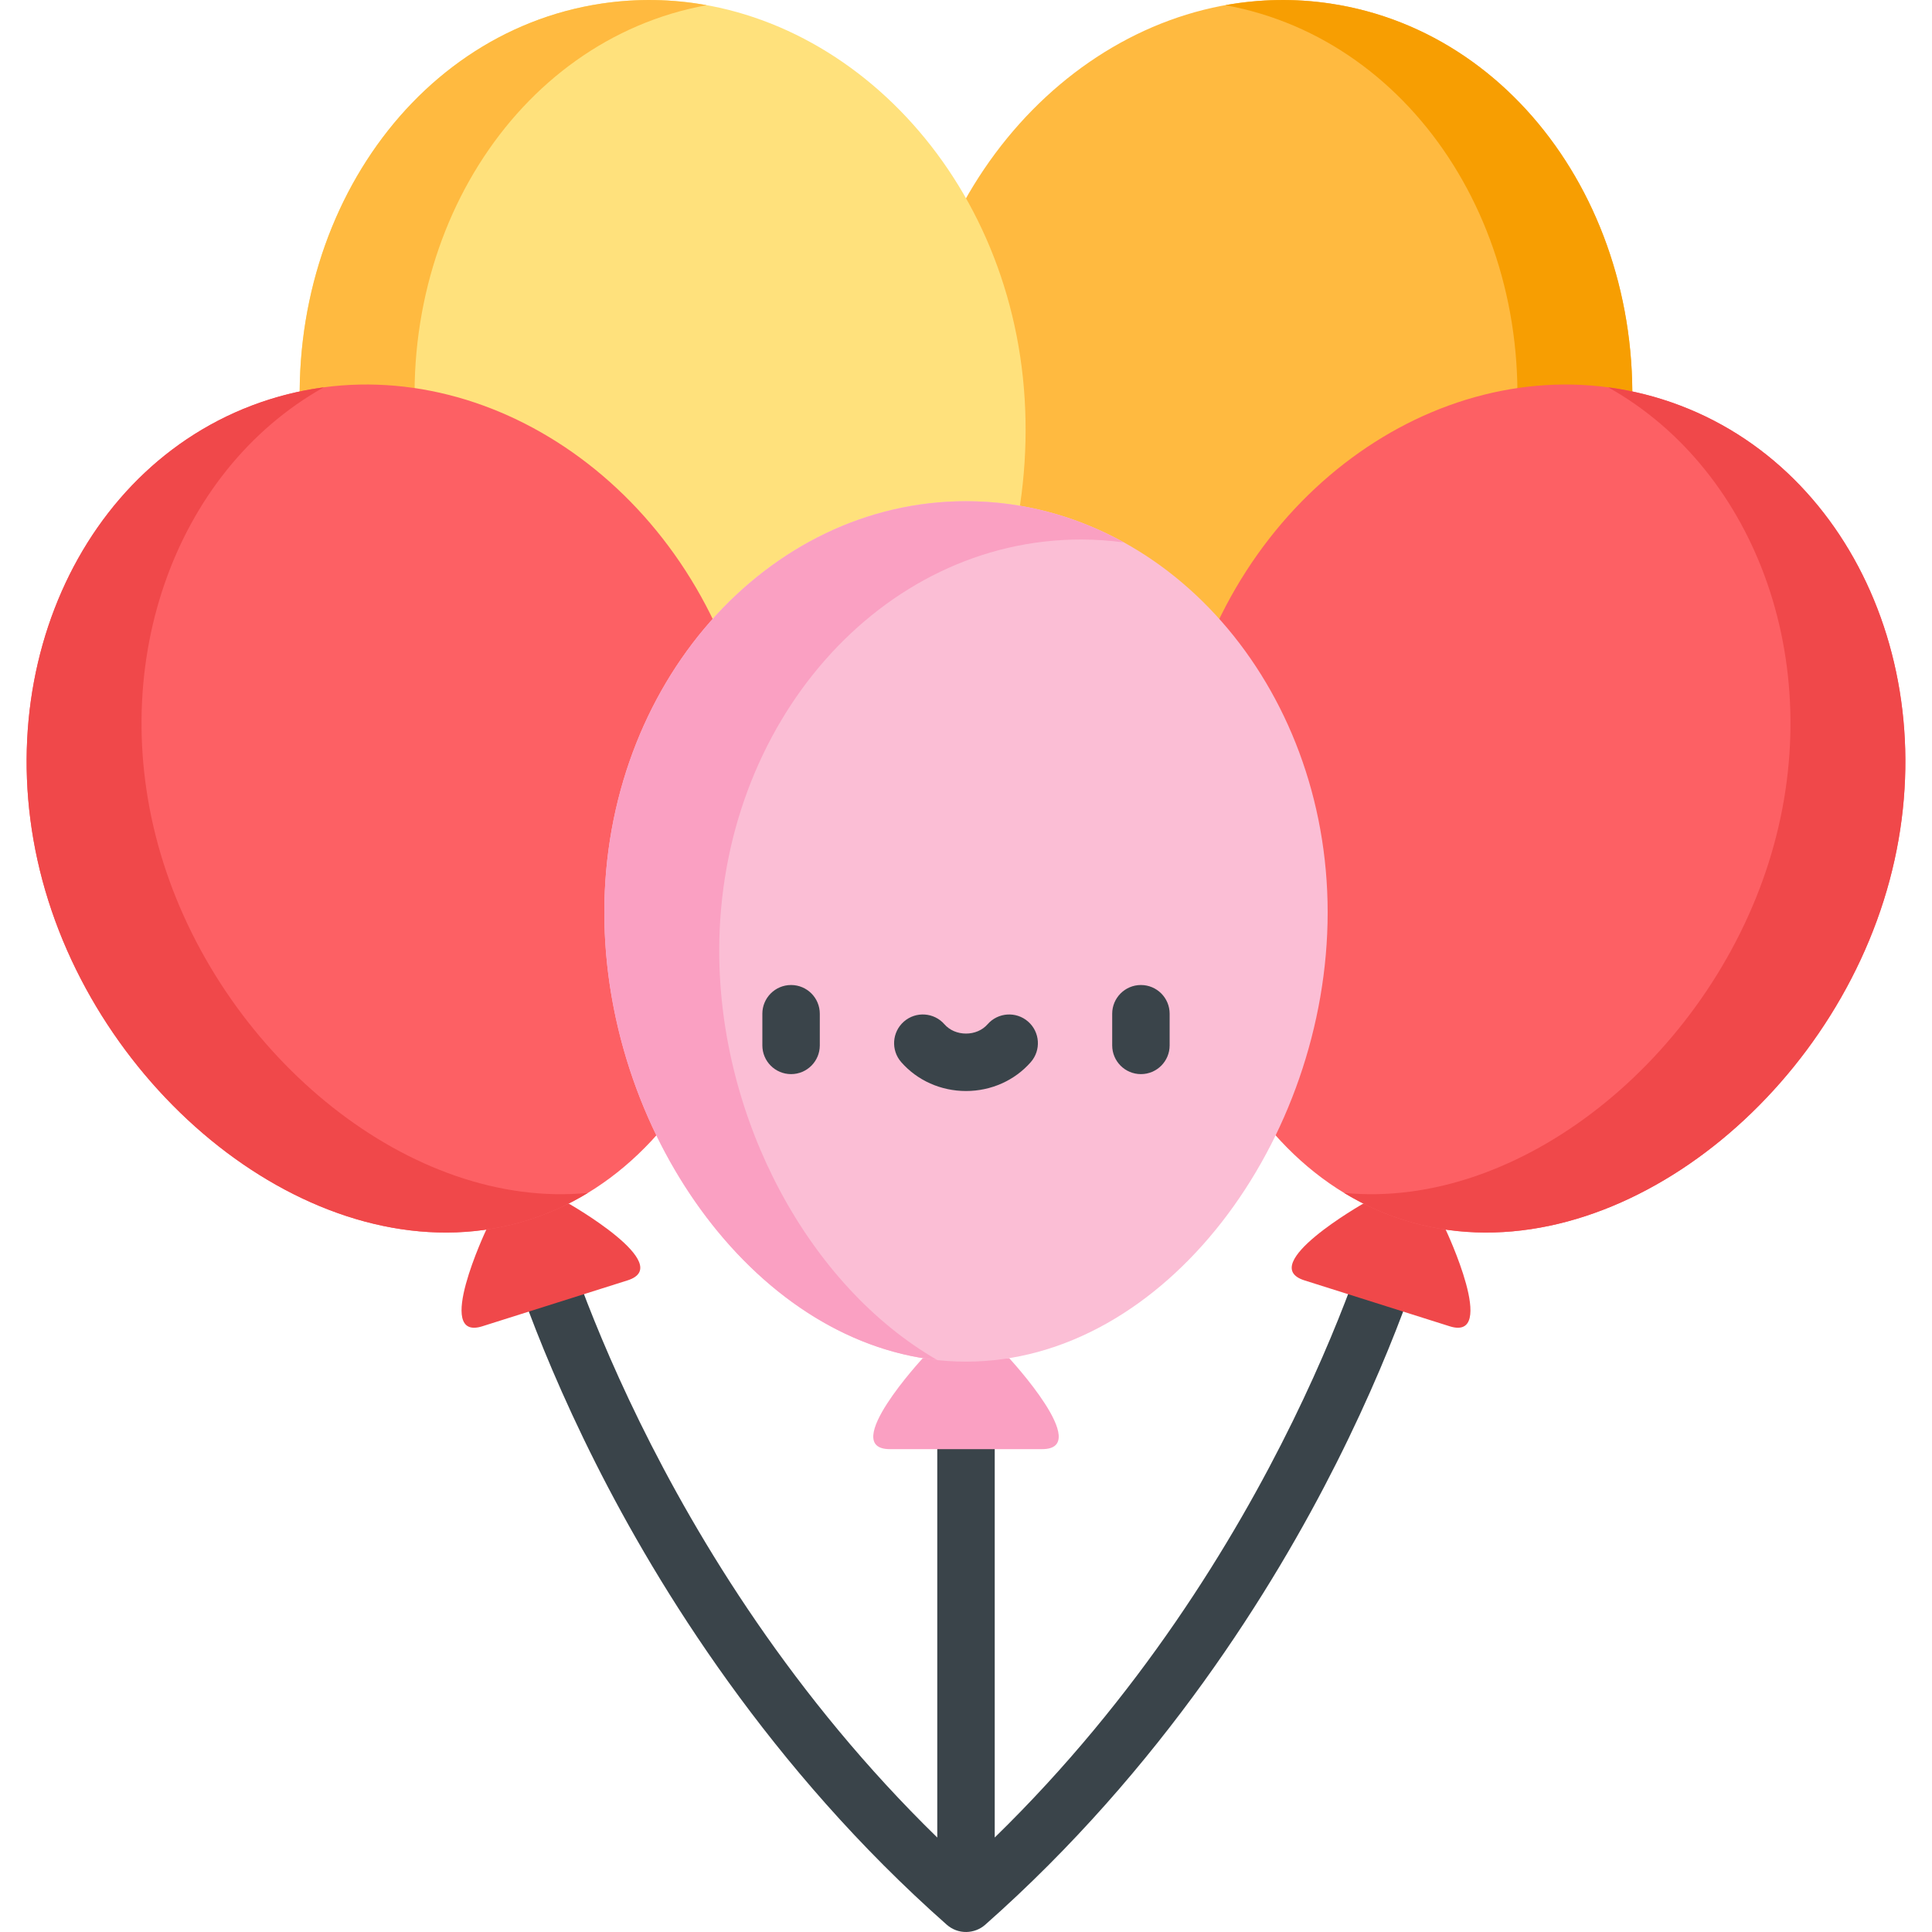 <?xml version="1.0" encoding="iso-8859-1"?>
<!-- Generator: Adobe Illustrator 19.0.0, SVG Export Plug-In . SVG Version: 6.00 Build 0)  -->
<svg version="1.1" id="Capa_1" xmlns="http://www.w3.org/2000/svg" xmlns:xlink="http://www.w3.org/1999/xlink" x="0px" y="0px"
	 viewBox="0 0 512 512" style="enable-background:new 0 0 512 512;" xml:space="preserve">
<path style="fill:#FFBA40;" d="M431.205,122.91c8.916-59.517-26.293-114.123-78.642-121.966S250.548,34.992,241.631,94.508
	c-8.917,59.517,24.798,124.099,77.147,131.943C371.127,234.294,422.288,182.428,431.205,122.91z"/>
<path style="fill:#3A444A;" d="M373.863,315.927c-4.067-1.069-8.228,1.36-9.298,5.426c-0.251,0.952-24.698,91.259-100.953,165.605
	V360.85c0-4.205-3.408-7.612-7.612-7.612c-4.204,0-7.612,3.407-7.612,7.612v126.116c-76.04-74.155-100.648-164.467-100.954-165.614
	c-1.069-4.065-5.234-6.493-9.298-5.425c-4.066,1.07-6.495,5.232-5.426,9.298c0.283,1.079,7.15,26.813,25.164,62.572
	c16.587,32.926,46.184,80.855,93.002,122.252c0.008,0.007,0.015,0.014,0.023,0.021c1.457,1.268,3.277,1.964,5.217,1.928
	c1.781-0.032,3.538-0.678,4.888-1.847c0.011-0.01,0.024-0.018,0.036-0.028c46.865-41.413,76.487-89.38,93.083-122.326
	c18.014-35.759,24.881-61.495,25.164-62.572C380.357,321.159,377.928,316.996,373.863,315.927z"/>
<path style="fill:#FFE17C;" d="M80.794,122.91C71.878,63.393,107.087,8.787,159.437,0.944S261.452,34.991,270.37,94.508
	s-24.798,124.099-77.147,131.943C140.874,234.294,89.711,182.428,80.794,122.91z"/>
<path style="fill:#FFBA40;" d="M111.242,122.91c-8.768-58.528,25.135-112.304,76.047-121.535
	c-9.048-1.635-18.406-1.847-27.852-0.431C107.088,8.787,71.878,63.393,80.795,122.91c8.916,59.517,60.077,111.384,112.427,103.541
	c1.522-0.228,3.027-0.508,4.516-0.831C155.414,216.751,118.67,172.489,111.242,122.91z"/>
<path style="fill:#F79E02;" d="M400.757,122.91c8.768-58.528-25.135-112.304-76.046-121.535c9.048-1.635,18.406-1.847,27.852-0.431
	c52.349,7.843,87.559,62.449,78.642,121.966c-8.917,59.517-60.078,111.384-112.427,103.541c-1.522-0.228-3.027-0.508-4.516-0.831
	C356.587,216.751,393.33,172.489,400.757,122.91z"/>
<g>
	<path style="fill:#F0484A;" d="M166.299,339.316c12.986-4.104-15.596-20.362-15.596-20.362l-21.819,6.896
		c0,0-14.047,29.731-1.061,25.627L166.299,339.316z"/>
	<path style="fill:#F0484A;" d="M345.701,339.316c-12.986-4.104,15.596-20.362,15.596-20.362l21.819,6.896
		c0,0,14.047,29.731,1.061,25.627L345.701,339.316z"/>
</g>
<path style="fill:#FD6064;" d="M12.804,238.654C-5.333,181.271,20.88,121.82,71.352,105.867s106.091,17.633,124.229,75.016
	s-5.036,126.453-55.508,142.406S30.941,296.037,12.804,238.654z"/>
<path style="fill:#F0484A;" d="M43.252,228.504c-16.108-50.962,2.768-103.551,42.547-125.857c-4.837,0.644-9.665,1.709-14.446,3.22
	C20.88,121.82-5.334,181.271,12.804,238.654c18.137,57.383,76.797,100.588,127.269,84.635c5.581-1.764,10.826-4.18,15.721-7.155
	C109.153,320.658,59.647,280.376,43.252,228.504z"/>
<path style="fill:#FD6064;" d="M499.195,238.654c18.137-57.383-8.076-116.833-58.548-132.786s-106.091,17.633-124.229,75.016
	s5.036,126.453,55.508,142.406S481.059,296.037,499.195,238.654z"/>
<path style="fill:#FAA0C2;" d="M276.176,384.036c13.619,0-8.734-24.116-8.734-24.116h-22.883c0,0-22.354,24.116-8.734,24.116
	H276.176z"/>
<path style="fill:#FBBED5;" d="M160.154,241.794c0-60.181,42.911-108.968,95.845-108.968s95.845,48.787,95.845,108.968
	S308.933,360.85,255.999,360.85S160.154,301.976,160.154,241.794z"/>
<path style="fill:#FAA0C2;" d="M190.602,251.944c0-60.181,42.911-108.968,95.845-108.968c3.864,0,7.673,0.268,11.418,0.773
	c-12.65-6.995-26.854-10.923-41.866-10.923c-52.934,0-95.845,48.787-95.845,108.968c0,57.283,38.878,113.378,88.27,118.649
	C214.407,340.854,190.602,296.764,190.602,251.944z"/>
<g>
	<path style="fill:#3A444A;" d="M209.643,284.652c-4.204,0-7.612-3.408-7.612-7.612v-8.389c0-4.204,3.408-7.612,7.612-7.612
		c4.204,0,7.612,3.408,7.612,7.612v8.389C217.255,281.244,213.847,284.652,209.643,284.652z"/>
	<path style="fill:#3A444A;" d="M302.356,284.652c-4.204,0-7.612-3.408-7.612-7.612v-8.389c0-4.204,3.408-7.612,7.612-7.612
		s7.612,3.408,7.612,7.612v8.389C309.968,281.244,306.56,284.652,302.356,284.652z"/>
	<path style="fill:#3A444A;" d="M256,289.131c-6.656,0-12.915-2.793-17.173-7.665c-2.767-3.166-2.444-7.974,0.722-10.741
		c3.166-2.767,7.974-2.444,10.741,0.722c1.366,1.563,3.448,2.46,5.71,2.46c2.262,0,4.344-0.896,5.71-2.459
		c2.767-3.165,7.575-3.488,10.741-0.722c3.166,2.767,3.489,7.575,0.722,10.741C268.915,286.337,262.656,289.131,256,289.131z"/>
</g>
<path style="fill:#F0484A;" d="M468.749,228.504c16.108-50.962-2.768-103.551-42.547-125.857c4.837,0.644,9.665,1.709,14.447,3.22
	c50.472,15.953,76.686,75.403,58.548,132.786c-18.137,57.383-76.797,100.588-127.269,84.635c-5.581-1.764-10.826-4.18-15.721-7.155
	C402.846,320.658,452.353,280.376,468.749,228.504z"/>
<g>
</g>
<g>
</g>
<g>
</g>
<g>
</g>
<g>
</g>
<g>
</g>
<g>
</g>
<g>
</g>
<g>
</g>
<g>
</g>
<g>
</g>
<g>
</g>
<g>
</g>
<g>
</g>
<g>
</g>
</svg>
